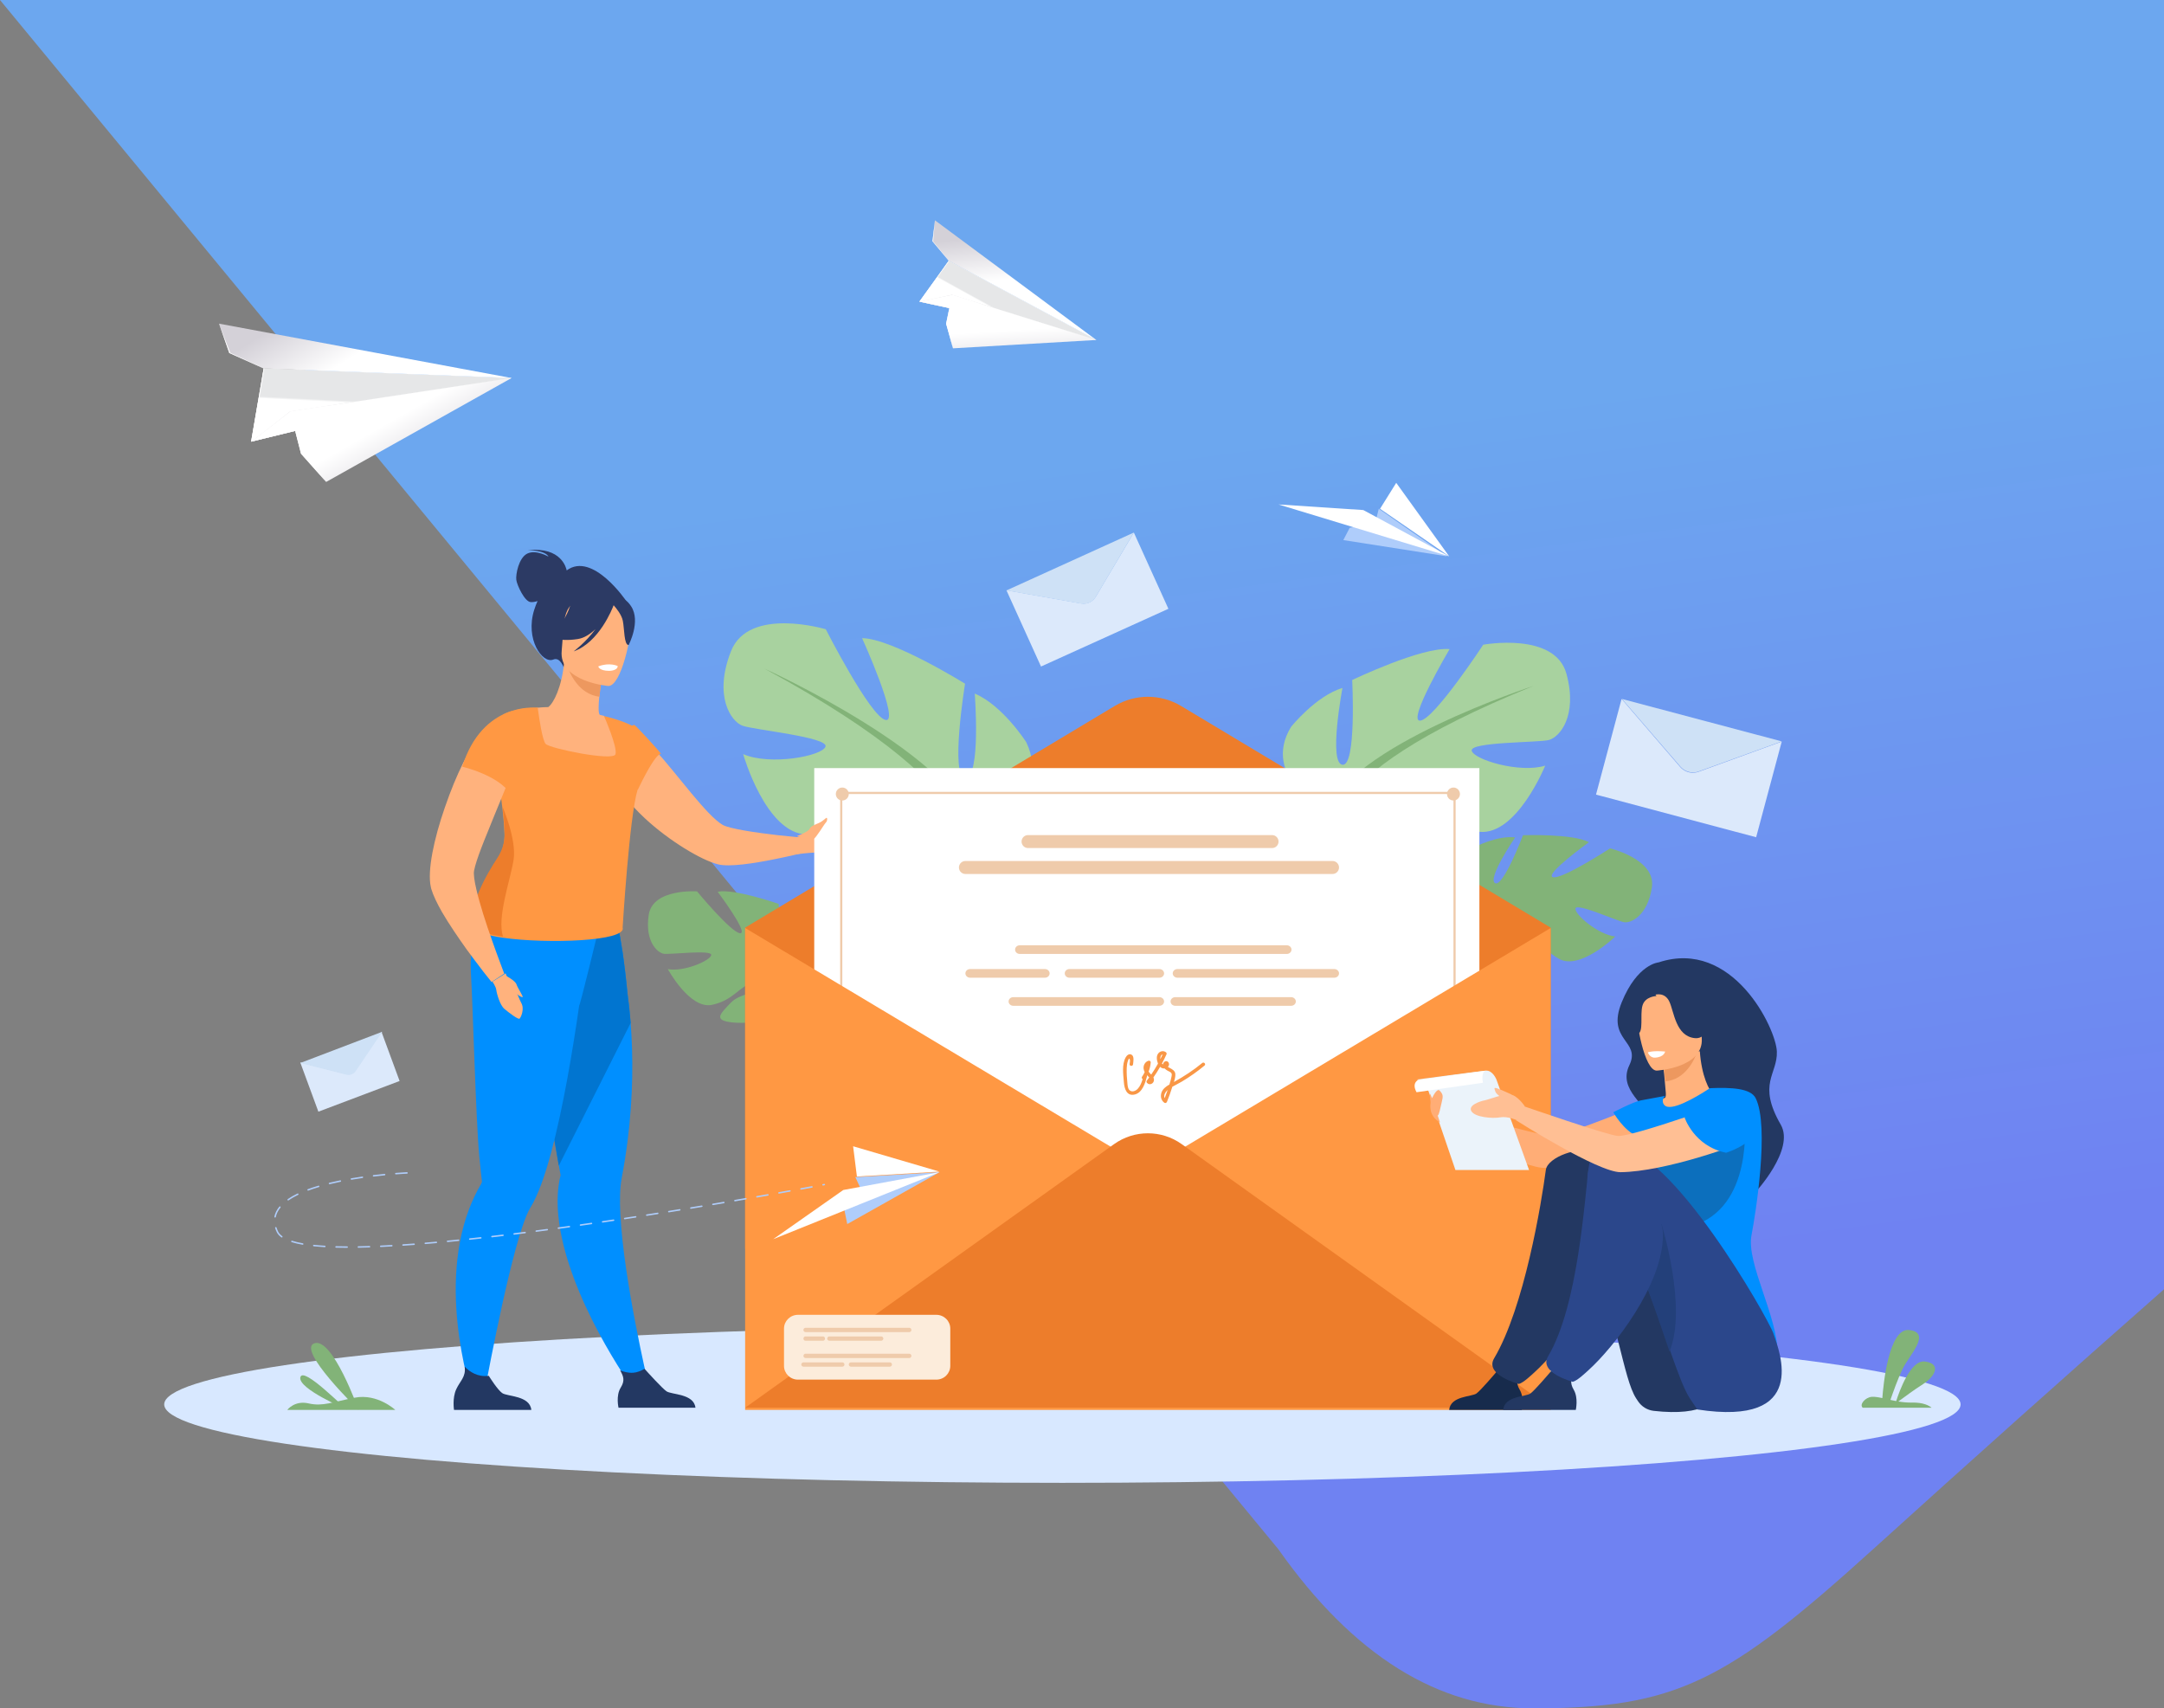 <?xml version="1.0" encoding="UTF-8"?>
<svg width="883px" height="697px" viewBox="0 0 883 697" version="1.1" xmlns="http://www.w3.org/2000/svg" xmlns:xlink="http://www.w3.org/1999/xlink">
    <rect x="0" y="0" width="883" height="697" fill="#808080" stroke="none"/>
    <title>Group</title>
    <defs>
        <linearGradient x1="66.641%" y1="24.339%" x2="75.081%" y2="74.126%" id="linearGradient-1">
            <stop stop-color="#6CA7EF" offset="0%"></stop>
            <stop stop-color="#6F82F2" offset="100%"></stop>
        </linearGradient>
        <path d="M0,0 L521.621,632.09 C552.132,675.363 586.78,697 625.567,697 C683.748,697 704.333,686.397 764.289,632.09 C804.259,595.885 843.829,560.533 883,526.033 L883,0" id="path-2"></path>
        <linearGradient x1="44.874%" y1="57.06%" x2="54.29%" y2="43.948%" id="linearGradient-4">
            <stop stop-color="#D4D1D8" offset="0%"></stop>
            <stop stop-color="#FFFFFF" offset="100%"></stop>
        </linearGradient>
        <linearGradient x1="50.229%" y1="49.234%" x2="50.718%" y2="46.485%" id="linearGradient-5">
            <stop stop-color="#FFFFFF" offset="0%"></stop>
            <stop stop-color="#E6E7E8" offset="100%"></stop>
        </linearGradient>
        <linearGradient x1="9.363%" y1="38.265%" x2="49.086%" y2="50.136%" id="linearGradient-6">
            <stop stop-color="#D4D1D8" offset="0%"></stop>
            <stop stop-color="#FFFFFF" offset="100%"></stop>
        </linearGradient>
        <linearGradient x1="15.153%" y1="46.983%" x2="50.081%" y2="50.008%" id="linearGradient-7">
            <stop stop-color="#D4D1D8" offset="0%"></stop>
            <stop stop-color="#FFFFFF" offset="100%"></stop>
        </linearGradient>
        <linearGradient x1="31.665%" y1="57.767%" x2="41.912%" y2="53.426%" id="linearGradient-8">
            <stop stop-color="#FFFFFF" offset="0%"></stop>
            <stop stop-color="#DEDFE0" offset="100%"></stop>
        </linearGradient>
        <linearGradient x1="84.167%" y1="73.167%" x2="45.54%" y2="41.305%" id="linearGradient-9">
            <stop stop-color="#D4D1D8" offset="0%"></stop>
            <stop stop-color="#FFFFFF" offset="100%"></stop>
        </linearGradient>
        <linearGradient x1="44.874%" y1="57.1%" x2="54.29%" y2="43.914%" id="linearGradient-10">
            <stop stop-color="#D4D1D8" offset="0%"></stop>
            <stop stop-color="#FFFFFF" offset="100%"></stop>
        </linearGradient>
        <linearGradient x1="50.229%" y1="49.23%" x2="50.718%" y2="46.464%" id="linearGradient-11">
            <stop stop-color="#FFFFFF" offset="0%"></stop>
            <stop stop-color="#E6E7E8" offset="100%"></stop>
        </linearGradient>
        <linearGradient x1="9.363%" y1="38.198%" x2="49.086%" y2="50.137%" id="linearGradient-12">
            <stop stop-color="#D4D1D8" offset="0%"></stop>
            <stop stop-color="#FFFFFF" offset="100%"></stop>
        </linearGradient>
        <linearGradient x1="15.153%" y1="46.965%" x2="50.081%" y2="50.008%" id="linearGradient-13">
            <stop stop-color="#D4D1D8" offset="0%"></stop>
            <stop stop-color="#FFFFFF" offset="100%"></stop>
        </linearGradient>
        <linearGradient x1="31.665%" y1="57.812%" x2="41.912%" y2="53.446%" id="linearGradient-14">
            <stop stop-color="#FFFFFF" offset="0%"></stop>
            <stop stop-color="#DEDFE0" offset="100%"></stop>
        </linearGradient>
        <linearGradient x1="84.167%" y1="73.3%" x2="45.54%" y2="41.256%" id="linearGradient-15">
            <stop stop-color="#D4D1D8" offset="0%"></stop>
            <stop stop-color="#FFFFFF" offset="100%"></stop>
        </linearGradient>
    </defs>
    <g id="Page-2" stroke="none" stroke-width="1" fill="none" fill-rule="evenodd">
        <g id="Message-Registry-Features" transform="translate(-557, -82)">
            <g id="slider" transform="translate(99, 82)">
                <g id="Group" transform="translate(458, 0)">
                    <g id="background">
                        <mask id="mask-3" fill="white">
                            <use xlink:href="#path-2"></use>
                        </mask>
                        <use id="Mask" fill="url(#linearGradient-1)" xlink:href="#path-2"></use>
                    </g>
                    <ellipse id="Oval" fill="#D8E8FF" cx="433.5" cy="573" rx="366.5" ry="32"></ellipse>
                    <g transform="translate(67, 197)">
                        <g transform="translate(44, 0)">
                            <path d="M490.649,148.631 C490.649,148.631 499.955,143.765 507.24,144.662 C507.24,144.662 495.795,161.378 499.038,163.314 C502.284,165.25 510.449,143.769 510.449,143.769 C510.449,143.769 530.983,143.065 537.351,146.628 C537.351,146.628 519.012,159.806 522.633,160.885 C526.255,161.963 545.976,149.136 545.976,149.136 C545.976,149.136 564.77,153.551 563.033,165.067 C561.298,176.582 554.528,179.749 551.672,179.261 C548.812,178.775 532.386,171.306 531.874,173.638 C531.359,175.97 541.007,184.3 548.079,185.101 C548.079,185.101 533.764,199.024 525.13,194.211 C516.494,189.395 516.158,182.596 510.767,179.718 C505.377,176.84 500.641,176.551 502.77,179.276 C504.899,182.002 514.783,185.138 517.606,190.944 C520.428,196.75 523.038,200.71 513.916,198.751 C504.794,196.792 490.247,189.124 490.071,181.375 C489.895,173.624 489.895,173.624 489.895,173.624 C489.895,173.624 477.763,157.554 490.649,148.631 Z" id="Fill-5" fill="#82B378"></path>
                            <path d="M489.423,173.652 C489.423,173.652 486.421,180.951 478.208,187.263 L476.789,190.441 C476.789,190.441 486.353,181.681 489.6,181.315 C489.6,181.315 485.725,162.947 553.453,164.924 C553.453,164.924 501.786,159.778 489.423,173.652 Z" id="Fill-6" fill="#82B378"></path>
                            <path d="M465.333,209.529 L467.285,209.838 C467.285,209.838 471.657,194.743 478.256,189.16 C484.854,183.573 478.281,187.175 478.281,187.175 C478.281,187.175 466.977,194.765 465.333,209.529 Z" id="Fill-7" fill="#82B378"></path>
                            <path d="M415.823,99.534 C415.823,99.534 425.938,86.93 436.776,83.688 C436.776,83.688 430.997,114.299 436.776,115.019 C442.558,115.739 440.75,80.447 440.75,80.447 C440.75,80.447 469.29,66.763 480.491,67.843 C480.491,67.843 462.789,97.733 468.568,97.013 C474.349,96.293 494.22,66.043 494.22,66.043 C494.22,66.043 523.483,60.641 528.179,77.927 C532.876,95.212 525.288,103.855 520.952,104.936 C516.619,106.016 488.801,105.656 489.521,109.257 C490.246,112.858 509.031,118.62 519.507,115.379 C519.507,115.379 507.946,143.829 492.774,142.388 C477.6,140.948 472.904,131.585 463.511,130.864 C454.119,130.144 447.254,132.665 451.951,135.186 C456.647,137.706 472.544,136.012 480.128,142.441 C487.715,148.87 493.857,152.832 479.768,155.712 C465.679,158.594 440.39,156.793 435.331,145.989 C430.274,135.186 430.274,135.186 430.274,135.186 C430.274,135.186 403.179,120.061 415.823,99.534 Z" id="Fill-8" fill="#A8D29F"></path>
                            <path d="M430.254,134.865 C430.254,134.865 430.613,147.14 423.036,161.22 L423.036,166.636 C423.036,166.636 430.975,148.223 435.303,145.696 C435.303,145.696 418.346,121.868 514.681,82.877 C514.681,82.877 438.912,107.427 430.254,134.865 Z" id="Fill-9" fill="#82B378"></path>
                            <path d="M417.134,201.021 L420.106,200.219 C420.106,200.219 417.222,176.648 423.266,164.793 C429.309,152.937 422.1,162.038 422.1,162.038 C422.1,162.038 410.549,179.619 417.134,201.021 Z" id="Fill-10" fill="#82B378"></path>
                            <path d="M307.773,105.85 C307.773,105.85 298.224,90.835 286.742,85.98 C286.742,85.98 289.354,120.178 282.933,120.269 C276.512,120.36 282.782,81.953 282.782,81.953 C282.782,81.953 253.175,63.533 240.773,63.364 C240.773,63.364 256.534,98.213 250.29,96.727 C244.044,95.241 225.951,59.737 225.951,59.737 C225.951,59.737 194.546,50.295 187.3,68.646 C180.053,86.998 187.313,97.372 191.931,99.078 C196.55,100.783 227.073,103.745 225.845,107.599 C224.614,111.453 203.331,115.493 192.246,110.682 C192.246,110.682 201.455,143.213 218.254,143.467 C235.053,143.721 241.336,134.04 251.717,134.385 C262.095,134.73 269.31,138.317 263.858,140.51 C258.405,142.702 241.196,138.929 232.102,145.05 C223.007,151.171 215.798,154.766 230.884,159.619 C245.971,164.472 273.897,165.552 280.752,154.339 C287.607,143.125 287.607,143.125 287.607,143.125 C287.607,143.125 319.133,129.841 307.773,105.85 Z" id="Fill-11" fill="#A8D29F"></path>
                            <path d="M287.03,143.2 C287.03,143.2 285.151,156.641 291.737,173.03 L291.08,178.979 C291.08,178.979 284.626,157.787 280.195,154.485 C280.195,154.485 301.622,130.369 200.973,75.824 C200.973,75.824 280.876,112.005 287.03,143.2 Z" id="Fill-12" fill="#82B378"></path>
                            <path d="M292.677,216.891 L289.388,215.646 C289.388,215.646 295.645,190.049 290.245,176.259 C284.842,162.471 291.921,173.37 291.921,173.37 C291.921,173.37 302.882,194.133 292.677,216.891 Z" id="Fill-13" fill="#82B378"></path>
                            <path d="M216.795,204.339 C216.795,204.339 232.138,193.297 223.091,181.687 C223.091,181.687 216.118,174.717 209.346,173.488 C209.346,173.488 214.93,191.694 211.487,192.528 C208.042,193.36 206.722,171.79 206.722,171.79 C206.722,171.79 188.537,165.422 181.843,166.843 C181.843,166.843 194.583,183.8 191.042,183.755 C187.499,183.712 173.423,166.685 173.423,166.685 C173.423,166.685 155.367,165.4 153.709,176.225 C152.052,187.05 157.228,191.784 159.922,192.146 C162.616,192.507 179.404,190.39 179.214,192.626 C179.022,194.865 168.062,199.647 161.509,198.393 C161.509,198.393 170.439,214.894 179.512,212.983 C188.584,211.071 190.784,205.059 196.411,203.982 C202.038,202.902 206.361,203.966 203.692,205.82 C201.026,207.671 191.303,207.726 187.157,212.151 C183.013,216.576 179.57,219.401 188.284,220.191 C196.996,220.98 212.156,218.161 214.475,211.251 C214.577,210.947 214.672,210.662 214.764,210.385 C214.641,210.95 214.475,211.251 214.475,211.251 C216.15,211.99 218.998,216.104 221.01,219.28 C221.308,219.827 221.766,220.576 222.433,221.588 L222.436,221.588 C222.712,222.05 222.933,222.427 223.086,222.691 C226.935,229.878 226.806,243.059 226.806,243.059 L228.681,243.341 C231.239,229.786 222.957,219.821 222.957,219.821 C217.412,211.805 216.795,204.339 216.795,204.339 Z" id="Fill-14" fill="#82B378"></path>
                            <path d="M104.413,27.506 C104.413,27.506 111.243,27.331 112.831,30.126 C112.831,30.126 107.731,27.13 104.179,28.851 C100.626,30.571 99.386,37.44 99.676,39.598 C99.966,41.756 103.037,48.4 105.485,48.646 C106.412,48.739 107.434,48.529 108.347,48.232 C107.861,49.31 107.402,50.487 106.988,51.787 C103.164,63.813 110.368,73.97 114.804,72.085 C117.649,70.876 119.219,75.824 119.219,75.824 L144.577,48.27 C144.577,48.27 130.853,27.873 120.228,35.725 C120.077,34.894 118.133,25.986 104.413,27.506 Z" id="Fill-15" fill="#2C3A64"></path>
                            <path d="M147.173,369.42 C147.173,369.42 120.173,332.094 116.849,299.25 C116.255,293.387 116.453,287.708 117.737,282.46 C117.737,282.46 117.474,280.959 117.012,278.303 C116.798,277.064 116.535,275.571 116.235,273.861 C115.357,268.848 114.149,261.988 112.769,254.177 C109.592,236.202 105.476,213.226 102.279,196.332 L103.954,195.796 L122.077,189.969 L125.822,178.112 L139.316,174.571 C139.316,174.571 142.33,180.448 145.025,208.215 C145.522,211.859 145.974,215.876 146.314,220.231 C147.365,233.525 147.441,250.017 145.03,268.872 C144.411,273.7 143.63,278.681 142.66,283.802 C141.95,287.555 141.843,292.67 142.143,298.542 C143.503,325.39 153.389,367.113 153.389,367.113 L147.173,369.42 Z" id="Fill-16" fill="#008FFF"></path>
                            <path d="M117.02,278.608 C116.807,277.365 116.543,275.867 116.243,274.153 C115.365,269.125 114.156,262.245 112.775,254.411 C109.596,236.383 105.478,213.339 102.279,196.396 L103.955,195.858 L122.088,190.014 L125.835,178.122 L139.337,174.571 C139.337,174.571 142.353,180.465 145.049,208.314 C145.547,211.969 145.999,215.997 146.339,220.365 L117.02,278.608 Z" id="Fill-17" fill="#0175D0"></path>
                            <path d="M132.444,176.8 C121.092,179.807 90.763,168.399 90.763,168.399 C90.763,168.399 79.766,178.038 81.21,201.144 C81.915,212.421 83.202,260.346 84.546,274.524 C85.032,279.665 85.458,283.322 85.632,284.785 L85.635,284.798 C85.688,285.244 85.532,285.664 85.305,286.055 C83.326,289.403 81.687,292.891 80.343,296.46 C67.147,331.527 82.375,374.71 82.375,374.71 L86.327,373.12 C86.327,373.12 94.993,325.063 102.034,303.832 C103.23,300.231 104.375,297.4 105.426,295.711 C108.487,290.784 111.328,282.733 113.907,273.157 C118.781,255.052 122.704,231.502 125.315,213.324 C125.675,213.339 133.121,182.595 133.121,182.595 L132.444,176.8 Z" id="Fill-18" fill="#008FFF"></path>
                            <path d="M152.294,137.012 C161.978,145.977 175.021,153.905 182,155.652 C186.588,156.818 196.708,155.256 205.113,153.539 C210.711,152.442 215.587,151.229 217.598,150.753 C218.238,150.605 218.597,150.492 218.597,150.492 L217.72,144.862 C217.72,144.862 212.682,144.465 206.424,143.764 C197.707,142.746 186.657,141.183 183.826,139.521 C177.261,135.645 165.74,119.389 156.498,109.168 C156.013,108.61 155.533,108.075 155.057,107.55 C154.709,107.166 154.361,106.79 154.016,106.42 C153.946,106.347 153.858,106.226 153.743,106.163 C153.318,105.758 152.957,105.38 152.608,105.049 C152.594,105.008 152.534,104.978 152.475,104.944 C150.832,103.304 147.952,101.315 147.952,101.315 C146.337,100.4 145.006,100.223 144.07,101.003 C144.07,101.003 142.862,102.176 141.678,104.392 C141.426,104.855 141.178,105.365 140.942,105.921 C140.746,106.225 140.649,106.547 140.554,106.872 C139.77,108.917 139.199,111.486 139.301,114.482 C139.374,116.75 139.81,119.252 140.823,122.012 C142.438,126.54 146.517,131.575 151.596,136.35 C151.817,136.577 152.033,136.802 152.294,137.012 Z" id="Fill-19" fill="#FFB27D"></path>
                            <path d="M130.436,116.691 C111.46,120.498 104.684,104.435 102.279,93.473 C104.892,92.081 107.32,91.826 108.722,91.699 C110.089,91.577 111.525,91.511 112.714,91.486 C114.876,89.931 118.218,83.414 119.206,73.179 L120.086,73.44 L134.83,77.905 C134.83,77.905 134.016,82.587 133.557,87.021 C133.2,90.49 133.066,93.812 133.705,94.644 C134.857,94.927 135.548,95.11 135.548,95.11 L135.555,95.124 C135.746,95.455 139.856,102.631 142.814,111.853 C139.556,113.97 135.499,115.677 130.436,116.691 Z" id="Fill-20" fill="#FFB27D"></path>
                            <path d="M149.138,125.291 C145.779,136.523 143.062,181.426 143.062,181.426 C144.842,187.038 112.219,188.189 94.228,185.594 C87.687,184.655 83.08,183.219 82.764,181.323 C79.545,174.064 87.422,160.51 91.971,153.62 C92.543,152.756 93.033,151.846 93.437,150.903 C94.466,148.532 94.962,145.951 94.858,143.349 C94.721,139.789 94.417,136.332 94.046,133.094 C93.349,126.986 92.418,121.654 91.931,117.881 L91.931,117.878 C92.877,116.937 93.799,116.064 94.657,115.233 C95.965,113.952 97.112,112.768 97.919,111.617 C98.804,110.364 99.297,109.141 99.187,107.856 C99.102,106.885 98.929,105.902 98.686,104.932 C98.573,104.472 98.445,104.016 98.308,103.559 C96.848,98.772 94.158,94.63 94.158,94.63 C99.029,91.782 108.413,91.694 108.413,91.694 C108.413,91.694 108.477,92.208 108.595,93.045 C109.052,96.411 110.336,105.041 111.65,106.517 C113.293,108.358 139.237,113.693 140.141,110.741 C141.029,107.841 135.671,95.628 135.471,95.166 L135.464,95.151 C143.774,97.126 147.382,99.36 147.547,99.49 L147.537,99.487 C143.028,103.437 151.818,113.31 149.451,124.074 C149.363,124.481 149.257,124.88 149.138,125.291 Z" id="Fill-21" fill="#FF9843"></path>
                            <path d="M133.59,87.285 C125.062,86.169 121.322,77.768 119.903,73.179 L134.884,77.816 C134.884,77.816 134.054,82.675 133.59,87.285 Z" id="Fill-22" fill="#ED985F"></path>
                            <path d="M118.196,68.506 C119.443,55.837 117.669,47.085 130.656,47.635 C143.643,48.185 145.676,53.269 146.283,57.6 C146.889,61.931 142.509,82.992 137.207,82.877 C137.207,82.877 116.948,81.176 118.196,68.506 Z" id="Fill-23" fill="#FFB27D"></path>
                            <path d="M140.048,47.898 C129.816,40.715 121.958,48.986 121.958,48.986 C119.746,57.89 112.854,62.415 112.854,62.415 C112.854,62.415 116.241,65.061 124.779,63.727 C127.387,63.319 129.839,61.706 131.988,59.666 C128.054,65.086 123.061,68.77 123.061,68.77 C133.464,65.094 138.841,51.385 139.386,49.933 C140.486,51.166 142.634,53.817 143.129,56.252 C143.802,59.561 143.598,66.21 145.506,66.178 C145.506,66.178 150.577,56.551 146.542,50.399 C143.852,46.297 141.456,46.892 140.048,47.898 Z" id="Fill-24" fill="#2C3A64"></path>
                            <path d="M225.8,150.716 C221.426,150.68 216.994,151.177 214.85,151.441 C214.014,151.589 213.528,151.647 213.528,151.647 L213.31,144.642 C213.31,144.642 213.399,144.651 213.598,144.618 C215.08,144.393 222.604,143.226 225.583,141.235 C228.929,138.975 236.746,141.069 236.746,141.069 C236.746,141.069 237.947,142.234 235.942,144.11 C233.95,146.023 231.934,150.807 225.8,150.716 Z" id="Fill-25" fill="#FFB27D"></path>
                            <path d="M74.254,378.237 C74.254,378.237 73.498,373.469 75.146,369.853 C76.725,366.38 79.198,364.804 78.606,360.603 C80.61,362.651 83.878,364.942 88.439,364.335 C88.998,365.233 92.047,370.041 93.913,371.371 C95.975,372.838 105.169,372.316 105.804,378.237 L74.254,378.237 Z" id="Fill-26" fill="#233862"></path>
                            <path d="M141.385,377.355 C141.385,377.355 140.211,372.475 142.272,369.157 C144.096,366.217 143.397,364.544 142.046,362.114 C143.468,362.682 145.308,363.197 147.333,363.086 C148.897,362.998 150.551,362.306 152.001,361.485 C153.352,362.985 159.137,369.375 160.945,370.641 C162.996,372.076 172.143,371.566 172.775,377.355 L141.385,377.355 Z" id="Fill-27" fill="#233862"></path>
                            <path d="M137.559,76.705 C137.559,76.705 141.043,76.709 141.052,74.74 C141.052,74.74 137.768,73.116 133.121,74.889 C133.121,74.889 133.408,76.701 137.559,76.705 Z" id="Fill-28" fill="#FFFFFF"></path>
                            <path d="M94.278,185.151 C87.71,184.205 83.085,182.758 82.767,180.847 C79.535,173.533 87.444,159.876 92.011,152.933 C92.586,152.062 93.078,151.146 93.484,150.195 C94.517,147.806 95.015,145.206 94.911,142.584 C94.773,138.997 94.468,135.513 94.095,132.251 C94.095,132.251 99.878,145.504 98.559,153.884 C97.318,161.771 91.636,177.593 94.278,185.151 Z" id="Fill-29" fill="#ED7D2B"></path>
                            <path d="M149.377,124.966 C150.767,122.044 156.148,110.942 158.676,110.533 C158.543,110.021 148.198,98.615 147.746,98.748 C147.746,98.748 144.935,99.603 142.814,101.058 C143.036,108.126 148.161,127.527 149.377,124.966 Z" id="Fill-30" fill="#FF9843"></path>
                            <path d="M89.586,203.666 C89.586,203.666 88.281,202.037 86.214,199.43 C85.597,198.645 85.266,198.172 85.266,198.172 C83.631,196.067 81.731,193.483 79.653,190.683 L79.618,190.649 C76.135,185.76 72.309,180.197 69.381,175.169 C67.347,171.605 65.763,168.305 64.989,165.711 C64.904,165.451 64.857,165.223 64.804,164.928 C63.29,158.348 66.067,145.283 70.486,132.536 C71.093,130.773 71.735,129.039 72.348,127.344 C74.698,121.092 77.34,115.217 79.994,110.469 C81.55,107.614 83.1,105.125 84.595,103.268 C85.113,102.603 85.6,101.975 86.127,101.441 C86.411,101.119 86.696,100.807 86.977,100.51 C90.075,100.772 96.574,101.999 101.398,107.569 C101.316,107.861 101.23,108.154 101.142,108.452 C99.192,114.741 96.18,122.459 93.058,130.022 C91.359,134.177 89.621,138.3 88.1,142.177 C87.135,144.495 86.262,146.707 85.474,148.747 C83.989,152.655 82.887,155.907 82.449,158.188 C82.153,159.666 82.576,162.448 83.374,165.869 C84.744,171.831 87.35,179.858 89.772,186.676 C90.763,189.52 91.738,192.167 92.553,194.362 C93.857,197.914 94.743,200.235 94.743,200.235 L89.586,203.666 Z" id="Fill-31" fill="#FFB27D"></path>
                            <path d="M77.606,115.808 C85.87,89.296 107.566,91.754 107.566,91.754 C107.566,91.754 99.674,119.335 97.361,126.961 C92.251,119.162 77.606,115.808 77.606,115.808 Z" id="Fill-32" fill="#FF9843"></path>
                            <path d="M91.514,206.931 C91.672,208.354 93.015,213.069 94.753,214.568 C96.492,216.064 100.442,219.059 100.995,218.609 C101.548,218.159 103.149,214.63 101.665,212.135 C100.995,211.008 100.087,207.867 98.888,207.108 C97.434,206.184 95.324,200.139 95.324,200.139 L89.942,203.532 C89.942,203.532 91.356,205.51 91.514,206.931 Z" id="Fill-33" fill="#FFB27D"></path>
                            <path d="M99.735,204.608 C100.273,206.203 102.49,209.417 102.263,209.79 C102.02,210.188 98.57,208.012 97.397,206.031 C96.225,204.051 95.23,201.021 95.23,201.021 C95.23,201.021 99.198,203.014 99.735,204.608 Z" id="Fill-34" fill="#FFB27D"></path>
                            <path d="M343.877,91.026 C352.193,86.039 362.577,86.039 370.896,91.026 L521.73,181.463 L521.73,328.863 L193.043,312.359 L193.043,181.463 L343.877,91.026 Z" id="Fill-35" fill="#ED7D2B"></path>
                            <polygon id="Fill-36" fill="#FFFFFF" points="221.241 351.787 492.651 351.787 492.651 116.381 221.241 116.381"></polygon>
                            <path d="M232.695,124.316 C234.156,124.316 235.34,125.5 235.34,126.961 C235.34,128.421 234.156,129.606 232.695,129.606 C231.237,129.606 230.053,128.421 230.053,126.961 C230.053,125.5 231.237,124.316 232.695,124.316 Z" id="Fill-37" fill="#EFCBAB"></path>
                            <path d="M482.075,124.316 C483.536,124.316 484.72,125.5 484.72,126.961 C484.72,128.421 483.536,129.606 482.075,129.606 C480.616,129.606 479.433,128.421 479.433,126.961 C479.433,125.5 480.616,124.316 482.075,124.316 Z" id="Fill-38" fill="#EFCBAB"></path>
                            <polygon id="Fill-39" fill="#EFCBAB" points="232.697 126.961 482.076 126.961 482.076 126.079 232.697 126.079"></polygon>
                            <polygon id="Fill-40" fill="#EFCBAB" points="231.815 375.592 232.697 375.592 232.697 126.079 231.815 126.079"></polygon>
                            <polygon id="Fill-41" fill="#EFCBAB" points="482.076 375.592 482.957 375.592 482.957 126.079 482.076 126.079"></polygon>
                            <polygon id="Fill-42" fill="#FF9843" points="521.73 378.237 193.043 378.237 193.043 181.624 357.385 279.932 521.73 181.624"></polygon>
                            <path d="M343.589,269.802 C351.836,263.91 362.934,263.91 371.181,269.802 L521.73,377.355 L193.043,377.355 L343.589,269.802 Z" id="Fill-43" fill="#ED7D2B"></path>
                            <path d="M308.466,149.002 C307.02,149.002 305.836,147.812 305.836,146.357 C305.836,144.903 307.02,143.712 308.466,143.712 L408.069,143.712 C409.515,143.712 410.699,144.903 410.699,146.357 C410.699,147.812 409.515,149.002 408.069,149.002 L308.466,149.002 Z" id="Fill-44" fill="#EFCBAB"></path>
                            <path d="M282.893,159.582 C281.457,159.582 280.281,158.392 280.281,156.937 C280.281,155.483 281.457,154.292 282.893,154.292 L432.761,154.292 C434.197,154.292 435.373,155.483 435.373,156.937 C435.373,158.392 434.197,159.582 432.761,159.582 L282.893,159.582 Z" id="Fill-45" fill="#EFCBAB"></path>
                            <path d="M305.092,192.204 C304.046,192.204 303.193,191.41 303.193,190.441 C303.193,189.472 304.046,188.677 305.092,188.677 L414.087,188.677 C415.13,188.677 415.986,189.472 415.986,190.441 C415.986,191.41 415.13,192.204 414.087,192.204 L305.092,192.204 Z" id="Fill-46" fill="#EFCBAB"></path>
                            <path d="M284.815,201.903 C283.777,201.903 282.925,201.108 282.925,200.139 C282.925,199.17 283.777,198.376 284.815,198.376 L315.401,198.376 C316.44,198.376 317.292,199.17 317.292,200.139 C317.292,201.108 316.44,201.903 315.401,201.903 L284.815,201.903 Z" id="Fill-47" fill="#EFCBAB"></path>
                            <path d="M325.339,201.903 C324.305,201.903 323.46,201.108 323.46,200.139 C323.46,199.17 324.305,198.376 325.339,198.376 L362.114,198.376 C363.148,198.376 363.995,199.17 363.995,200.139 C363.995,201.108 363.148,201.903 362.114,201.903 L325.339,201.903 Z" id="Fill-48" fill="#EFCBAB"></path>
                            <path d="M369.416,201.903 C368.374,201.903 367.52,201.108 367.52,200.139 C367.52,199.17 368.374,198.376 369.416,198.376 L433.477,198.376 C434.519,198.376 435.373,199.17 435.373,200.139 C435.373,201.108 434.519,201.903 433.477,201.903 L369.416,201.903 Z" id="Fill-49" fill="#EFCBAB"></path>
                            <path d="M302.444,213.364 C301.401,213.364 300.549,212.572 300.549,211.601 C300.549,210.632 301.401,209.838 302.444,209.838 L362.097,209.838 C363.14,209.838 363.995,210.632 363.995,211.601 C363.995,212.572 363.14,213.364 362.097,213.364 L302.444,213.364 Z" id="Fill-50" fill="#EFCBAB"></path>
                            <path d="M368.547,213.364 C367.497,213.364 366.639,212.572 366.639,211.601 C366.639,210.632 367.497,209.838 368.547,209.838 L415.838,209.838 C416.888,209.838 417.749,210.632 417.749,211.601 C417.749,212.572 416.888,213.364 415.838,213.364 L368.547,213.364 Z" id="Fill-51" fill="#EFCBAB"></path>
                            <path d="M364.245,251.048 C363.653,249.942 364.501,248.577 365.469,247.675 C365.091,248.809 364.68,249.934 364.245,251.048 Z M362.458,234.829 C362.445,234.265 362.744,233.239 363.392,233.249 C363.098,233.882 362.797,234.51 362.48,235.13 C362.469,235.029 362.461,234.928 362.458,234.829 Z M368.003,244.463 C368.347,243.385 368.635,242.268 368.582,241.271 C368.51,239.899 367.411,239.297 366.312,238.728 C366.04,238.587 365.787,238.438 365.534,238.289 C365.96,237.872 366.179,237.295 365.899,236.662 C365.435,235.624 364.133,235.792 363.693,236.752 C363.611,236.93 363.563,237.103 363.544,237.273 C363.365,237.18 363.232,237.079 363.114,236.936 C363.784,235.688 364.416,234.42 364.997,233.122 C365.128,232.829 364.963,232.483 364.725,232.308 C363.76,231.582 362.442,231.816 361.666,232.728 C360.746,233.811 360.978,235.457 361.418,236.686 C361.45,236.773 361.485,236.859 361.52,236.944 C360.666,238.478 359.738,239.973 358.743,241.425 C358.652,241.332 358.556,241.239 358.463,241.146 C358.204,240.896 357.927,240.571 357.687,240.215 C358.143,239.032 358.434,237.789 358.543,236.494 C358.591,235.917 358.012,235.632 357.53,235.811 C356.191,236.305 355.468,237.662 355.641,239.058 C355.703,239.537 355.857,239.994 356.079,240.417 C355.78,241.064 355.425,241.691 355.007,242.295 C354.734,242.686 354.929,243.085 355.247,243.271 C354.809,244.726 354.217,246.218 353.209,247.269 C352.385,248.125 350.849,248.777 349.846,247.758 C349.211,247.114 349.131,246.037 349.043,245.186 C348.83,243.088 348.672,240.909 348.747,238.797 C348.784,237.797 348.891,236.781 349.235,235.837 C349.448,235.249 349.744,234.358 350.032,235.372 C350.171,235.866 349.979,236.638 349.928,237.143 C349.838,238.045 351.241,238.149 351.331,237.25 C351.438,236.194 351.913,233.973 350.713,233.311 C349.718,232.76 348.803,233.55 348.341,234.374 C346.685,237.34 347.344,241.417 347.595,244.641 C347.792,247.213 348.758,250.37 352.051,249.551 C355.151,248.782 356.289,244.885 357.002,242.205 C357.047,242.037 357.034,241.885 356.98,241.755 L357.018,241.689 C357.146,241.816 357.276,241.944 357.407,242.074 C357.588,242.234 357.764,242.407 357.932,242.582 C357.607,243.032 357.274,243.479 356.935,243.92 C356.743,244.17 356.799,244.545 356.991,244.776 C358.034,246.026 359.909,245.098 359.871,243.561 C359.863,243.205 359.775,242.888 359.637,242.598 C360.615,241.194 361.53,239.747 362.378,238.263 C362.821,238.694 363.381,238.97 364.069,238.938 C364.115,238.936 364.163,238.93 364.211,238.925 C364.571,239.305 365.024,239.622 365.437,239.853 C365.838,240.079 366.299,240.218 366.659,240.51 C367.326,241.056 367.128,241.678 366.982,242.452 C366.787,243.471 366.462,244.489 366.163,245.481 C364.747,246.292 363.349,247.324 362.872,248.949 C362.437,250.434 362.824,251.995 364.099,252.915 C364.483,253.194 364.992,252.971 365.157,252.567 C365.958,250.606 366.678,248.614 367.299,246.59 C367.318,246.527 367.339,246.46 367.36,246.396 C368.611,245.686 369.921,245.061 371.156,244.332 C374.442,242.393 377.557,240.183 380.491,237.752 C381.189,237.175 380.258,236.119 379.562,236.699 C375.946,239.691 372.079,242.186 368.003,244.463 Z" id="Fill-52" fill="#F99746"></path>
                            <path d="M299.668,43.832 L330.144,49.203 C330.479,49.262 330.815,49.291 331.147,49.291 C333.16,49.291 335.06,48.236 336.11,46.464 L351.652,20.278 L365.758,51.388 L313.773,74.942 L299.668,43.832 Z" id="Fill-53" fill="#DCE9FB"></path>
                            <path d="M330.148,49.285 L299.668,43.899 L351.659,20.278 L336.115,46.539 C335.064,48.316 333.164,49.374 331.151,49.374 C330.819,49.374 330.482,49.345 330.148,49.285 Z" id="Fill-54" fill="#CEE1F6"></path>
                            <path d="M11.516,236.465 L30.127,241.143 C30.413,241.215 30.702,241.249 30.988,241.249 C32.146,241.249 33.254,240.678 33.932,239.684 L44.653,223.944 L52.051,244.046 L18.913,256.566 L11.516,236.465 Z" id="Fill-55" fill="#DCE9FB"></path>
                            <path d="M30.322,241.469 L11.516,236.702 L45.001,223.944 L34.168,239.982 C33.483,240.995 32.362,241.578 31.193,241.578 C30.903,241.578 30.611,241.543 30.322,241.469 Z" id="Fill-56" fill="#CEE1F6"></path>
                            <path d="M540.235,127.197 L550.674,88.167 L574.573,115.912 C575.898,117.45 577.805,118.289 579.763,118.289 C580.545,118.289 581.339,118.155 582.103,117.877 L616.018,105.565 L605.577,144.594 L540.235,127.197 Z" id="Fill-57" fill="#DCE9FB"></path>
                            <path d="M574.659,115.778 L550.81,88.167 L616.018,105.481 L582.173,117.734 C581.411,118.01 580.619,118.144 579.838,118.144 C577.885,118.144 575.981,117.309 574.659,115.778 Z" id="Fill-58" fill="#CEE1F6"></path>
                            <path d="M50.501,282.145 C50.344,282.145 50.211,282.024 50.199,281.868 C50.186,281.701 50.311,281.557 50.478,281.544 C53.298,281.33 55.052,281.254 55.07,281.254 C55.238,281.241 55.378,281.377 55.386,281.541 C55.393,281.708 55.263,281.847 55.095,281.855 C55.078,281.855 53.333,281.928 50.525,282.142 L50.501,282.145 Z M41.414,283.033 C41.262,283.033 41.131,282.923 41.113,282.769 C41.092,282.604 41.211,282.456 41.378,282.435 C42.873,282.257 44.402,282.09 45.922,281.941 C46.087,281.928 46.237,282.045 46.253,282.21 C46.27,282.375 46.148,282.524 45.981,282.539 C44.466,282.688 42.941,282.853 41.45,283.033 L41.414,283.033 Z M32.381,284.334 C32.236,284.334 32.108,284.232 32.082,284.086 C32.054,283.921 32.164,283.767 32.33,283.738 C33.785,283.49 35.304,283.252 36.846,283.03 C37.014,283.004 37.165,283.122 37.189,283.284 C37.213,283.448 37.098,283.603 36.933,283.626 C35.397,283.845 33.883,284.083 32.433,284.331 L32.381,284.334 Z M23.442,286.16 C23.306,286.16 23.182,286.069 23.148,285.93 C23.108,285.771 23.207,285.606 23.37,285.567 C24.789,285.222 26.291,284.888 27.836,284.574 C28,284.543 28.16,284.648 28.194,284.81 C28.227,284.972 28.121,285.131 27.957,285.165 C26.42,285.476 24.926,285.808 23.515,286.152 C23.49,286.158 23.466,286.16 23.442,286.16 Z M224.814,286.706 C224.671,286.706 224.542,286.607 224.516,286.463 C224.484,286.299 224.592,286.142 224.756,286.111 C225.064,286.053 225.241,286.019 225.275,286.014 C225.455,285.972 225.647,286.116 225.647,286.307 C225.647,286.555 225.618,286.56 224.869,286.701 L224.814,286.706 Z M215.815,288.378 C215.673,288.378 215.543,288.276 215.517,288.133 C215.488,287.971 215.596,287.814 215.76,287.783 C217.474,287.469 218.977,287.192 220.256,286.954 C220.42,286.923 220.578,287.03 220.61,287.195 C220.641,287.357 220.533,287.514 220.367,287.545 C219.088,287.783 217.585,288.06 215.87,288.373 L215.815,288.378 Z M14.712,288.768 C14.589,288.768 14.473,288.694 14.427,288.572 C14.369,288.418 14.449,288.245 14.606,288.185 C15.95,287.689 17.413,287.208 18.952,286.751 C19.113,286.704 19.282,286.795 19.33,286.954 C19.378,287.114 19.286,287.281 19.126,287.328 C17.599,287.78 16.15,288.258 14.818,288.749 C14.783,288.762 14.747,288.768 14.712,288.768 Z M206.832,290.006 C206.687,290.006 206.561,289.904 206.534,289.758 C206.503,289.596 206.613,289.439 206.777,289.408 C208.362,289.126 209.862,288.854 211.268,288.6 C211.434,288.569 211.593,288.679 211.622,288.841 C211.651,289.005 211.542,289.162 211.379,289.191 C209.971,289.447 208.47,289.716 206.885,290.001 L206.832,290.006 Z M197.849,291.597 C197.704,291.597 197.578,291.495 197.551,291.349 C197.522,291.184 197.63,291.03 197.797,291.001 C199.347,290.727 200.845,290.463 202.288,290.21 C202.452,290.178 202.61,290.288 202.639,290.453 C202.668,290.615 202.56,290.772 202.394,290.8 C200.951,291.056 199.453,291.32 197.902,291.592 L197.849,291.597 Z M6.578,292.794 C6.482,292.794 6.388,292.747 6.329,292.663 C6.233,292.527 6.267,292.342 6.404,292.245 C7.551,291.453 8.89,290.685 10.384,289.964 C10.534,289.891 10.716,289.951 10.79,290.103 C10.863,290.252 10.801,290.432 10.65,290.502 C9.184,291.213 7.872,291.963 6.751,292.739 C6.699,292.775 6.638,292.794 6.578,292.794 Z M188.864,293.157 C188.719,293.157 188.592,293.052 188.566,292.906 C188.537,292.744 188.648,292.587 188.814,292.559 C190.346,292.295 191.844,292.036 193.305,291.783 C193.471,291.756 193.627,291.864 193.656,292.028 C193.685,292.19 193.574,292.347 193.411,292.376 C191.95,292.629 190.452,292.888 188.917,293.152 L188.864,293.157 Z M179.878,294.683 C179.733,294.683 179.604,294.581 179.58,294.432 C179.551,294.27 179.662,294.116 179.828,294.087 C181.353,293.831 182.851,293.577 184.322,293.327 C184.486,293.298 184.644,293.408 184.67,293.572 C184.7,293.737 184.589,293.891 184.423,293.92 C182.954,294.171 181.453,294.424 179.929,294.68 L179.878,294.683 Z M170.887,296.18 C170.742,296.18 170.613,296.075 170.588,295.929 C170.561,295.764 170.673,295.61 170.838,295.581 C172.356,295.333 173.856,295.085 175.333,294.839 C175.501,294.811 175.655,294.92 175.683,295.085 C175.711,295.25 175.599,295.404 175.434,295.432 C173.955,295.678 172.456,295.926 170.938,296.174 L170.887,296.18 Z M161.892,297.64 C161.746,297.64 161.617,297.536 161.593,297.389 C161.566,297.225 161.678,297.071 161.844,297.044 C163.358,296.801 164.858,296.558 166.341,296.318 C166.507,296.289 166.663,296.402 166.69,296.564 C166.717,296.728 166.605,296.882 166.44,296.911 C164.955,297.152 163.456,297.395 161.941,297.637 L161.892,297.64 Z M152.892,299.069 C152.745,299.069 152.616,298.965 152.592,298.816 C152.566,298.651 152.679,298.497 152.845,298.471 C154.356,298.236 155.856,297.998 157.345,297.763 C157.509,297.737 157.666,297.846 157.692,298.011 C157.719,298.176 157.606,298.33 157.441,298.356 C155.952,298.591 154.451,298.829 152.939,299.067 L152.892,299.069 Z M1.245,299.775 L1.185,299.769 C1.02,299.735 0.914,299.579 0.947,299.417 C1.239,297.982 1.923,296.6 2.981,295.31 C3.087,295.182 3.278,295.161 3.408,295.265 C3.538,295.37 3.558,295.56 3.452,295.688 C2.457,296.903 1.814,298.197 1.542,299.534 C1.513,299.678 1.387,299.775 1.245,299.775 Z M143.886,300.459 C143.739,300.459 143.61,300.355 143.587,300.206 C143.561,300.041 143.675,299.887 143.84,299.863 C145.35,299.634 146.851,299.401 148.343,299.171 C148.508,299.148 148.664,299.257 148.69,299.422 C148.716,299.586 148.602,299.741 148.437,299.767 C146.944,299.997 145.442,300.227 143.933,300.456 L143.886,300.459 Z M134.875,301.812 C134.727,301.812 134.598,301.705 134.575,301.556 C134.55,301.392 134.665,301.238 134.831,301.214 C136.338,300.992 137.84,300.767 139.336,300.543 C139.503,300.519 139.656,300.632 139.681,300.796 C139.707,300.961 139.593,301.112 139.427,301.138 C137.931,301.363 136.428,301.585 134.92,301.807 L134.875,301.812 Z M125.858,303.119 C125.709,303.119 125.579,303.012 125.558,302.863 C125.534,302.698 125.649,302.547 125.815,302.52 C127.321,302.306 128.824,302.092 130.323,301.873 C130.489,301.846 130.643,301.961 130.668,302.129 C130.692,302.291 130.577,302.445 130.411,302.468 C128.912,302.685 127.408,302.902 125.901,303.116 L125.858,303.119 Z M116.834,304.383 C116.685,304.383 116.554,304.274 116.533,304.122 C116.51,303.957 116.626,303.806 116.792,303.785 C118.298,303.579 119.802,303.37 121.304,303.161 C121.468,303.134 121.624,303.249 121.647,303.414 C121.671,303.579 121.555,303.733 121.389,303.754 C119.886,303.965 118.381,304.174 116.875,304.381 L116.834,304.383 Z M107.79,305.596 C107.64,305.596 107.509,305.483 107.489,305.334 C107.468,305.167 107.584,305.018 107.75,304.995 C109.255,304.799 110.762,304.6 112.268,304.396 C112.437,304.375 112.587,304.49 112.609,304.655 C112.632,304.82 112.515,304.971 112.35,304.992 C110.842,305.196 109.335,305.394 107.83,305.59 L107.79,305.596 Z M98.772,306.742 C98.622,306.742 98.491,306.633 98.472,306.481 C98.451,306.317 98.569,306.165 98.735,306.144 C100.233,305.959 101.735,305.771 103.24,305.577 C103.405,305.559 103.558,305.674 103.579,305.838 C103.601,306.003 103.483,306.155 103.317,306.176 C101.812,306.366 100.309,306.557 98.811,306.742 L98.772,306.742 Z M89.725,307.832 C89.573,307.832 89.442,307.717 89.424,307.565 C89.405,307.401 89.524,307.252 89.69,307.231 C91.192,307.056 92.701,306.878 94.213,306.698 C94.38,306.677 94.531,306.795 94.551,306.959 C94.572,307.124 94.453,307.275 94.287,307.294 C92.773,307.477 91.264,307.654 89.761,307.829 L89.725,307.832 Z M3.993,307.9 C3.931,307.9 3.869,307.882 3.815,307.842 C2.936,307.207 2.301,306.492 1.929,305.71 C1.656,305.138 1.429,304.566 1.254,304.01 C1.204,303.85 1.293,303.683 1.454,303.633 C1.613,303.584 1.784,303.673 1.833,303.832 C2,304.362 2.217,304.908 2.477,305.452 C2.806,306.142 3.376,306.782 4.172,307.356 C4.308,307.456 4.337,307.644 4.239,307.777 C4.18,307.858 4.087,307.9 3.993,307.9 Z M80.668,308.843 C80.516,308.843 80.384,308.728 80.367,308.574 C80.349,308.409 80.47,308.26 80.636,308.242 C82.137,308.083 83.647,307.916 85.164,307.746 C85.331,307.73 85.481,307.848 85.5,308.012 C85.519,308.177 85.399,308.326 85.232,308.344 C83.714,308.514 82.204,308.678 80.702,308.84 L80.668,308.843 Z M71.602,309.763 C71.448,309.763 71.315,309.648 71.3,309.494 C71.284,309.326 71.406,309.18 71.573,309.164 C73.072,309.021 74.584,308.869 76.106,308.715 C76.272,308.702 76.422,308.817 76.439,308.984 C76.456,309.149 76.335,309.295 76.168,309.313 C74.645,309.467 73.132,309.619 71.631,309.763 L71.602,309.763 Z M62.524,310.58 C62.368,310.58 62.235,310.46 62.222,310.303 C62.208,310.139 62.332,309.993 62.499,309.979 C63.997,309.854 65.51,309.723 67.037,309.585 C67.206,309.572 67.352,309.692 67.367,309.859 C67.382,310.024 67.259,310.17 67.092,310.186 C65.564,310.322 64.049,310.455 62.55,310.578 L62.524,310.58 Z M12.519,310.857 L12.465,310.852 C10.79,310.554 9.289,310.199 8.002,309.794 C7.843,309.744 7.754,309.575 7.805,309.418 C7.856,309.258 8.027,309.17 8.186,309.222 C9.447,309.619 10.923,309.969 12.572,310.262 C12.737,310.29 12.847,310.447 12.817,310.609 C12.79,310.755 12.663,310.857 12.519,310.857 Z M53.435,311.265 C53.277,311.265 53.143,311.145 53.132,310.985 C53.121,310.818 53.247,310.677 53.415,310.664 C54.91,310.565 56.424,310.455 57.959,310.34 C58.126,310.327 58.271,310.452 58.284,310.617 C58.297,310.782 58.172,310.928 58.005,310.941 C56.469,311.056 54.952,311.163 53.456,311.265 L53.435,311.265 Z M44.333,311.782 C44.172,311.782 44.038,311.657 44.03,311.497 C44.023,311.33 44.152,311.189 44.32,311.181 C45.78,311.116 47.311,311.035 48.868,310.946 C49.035,310.944 49.179,311.064 49.189,311.231 C49.198,311.396 49.07,311.539 48.903,311.547 C47.343,311.636 45.811,311.717 44.348,311.782 L44.333,311.782 Z M21.563,311.85 L21.544,311.85 C19.939,311.753 18.408,311.631 16.994,311.482 C16.827,311.463 16.706,311.315 16.724,311.15 C16.742,310.985 16.892,310.865 17.058,310.883 C18.463,311.032 19.985,311.155 21.581,311.249 C21.748,311.26 21.875,311.403 21.865,311.568 C21.856,311.727 21.722,311.85 21.563,311.85 Z M35.22,312.077 C35.055,312.077 34.92,311.947 34.917,311.782 C34.914,311.615 35.048,311.479 35.215,311.477 C36.673,311.45 38.205,311.414 39.768,311.362 C39.943,311.348 40.076,311.487 40.082,311.652 C40.087,311.819 39.956,311.957 39.788,311.962 C38.222,312.015 36.686,312.051 35.226,312.077 L35.22,312.077 Z M30.661,312.111 C29.081,312.106 27.547,312.085 26.102,312.046 C25.935,312.041 25.803,311.902 25.807,311.735 C25.812,311.571 25.946,311.44 26.119,311.445 C27.559,311.484 29.087,311.505 30.663,311.51 C30.83,311.51 30.966,311.644 30.966,311.811 C30.965,311.976 30.829,312.111 30.662,312.111 L30.661,312.111 Z" id="Fill-59" fill="#AFCDFB"></path>
                            <polygon id="Fill-60" fill="#AFCDFB" points="272.351 281.253 238.02 283.265 240.669 289.018 233.578 296.813 234.717 302.413"></polygon>
                            <polygon id="Fill-61" fill="#FFFFFF" points="233.092 288.521 204.498 308.585 272.351 281.253"></polygon>
                            <polygon id="Fill-62" fill="#FFFFFF" points="272.351 281.022 237.103 270.673 238.653 283.016"></polygon>
                            <polygon id="Fill-63" fill="#AFCDFB" points="479.433 29.977 451.597 10.58 450.072 16.64 439.735 18.332 437.135 23.352"></polygon>
                            <polygon id="Fill-64" fill="#FFFFFF" points="445.283 11.102 410.699 8.817 480.314 29.977"></polygon>
                            <polygon id="Fill-65" fill="#FFFFFF" points="480.314 29.977 458.719 0 452.115 10.582"></polygon>
                            <path d="M550.736,211.907 C544.294,227.691 558.703,227.535 553.851,237.591 C548.996,247.647 560.836,253.646 564.433,261.88 C568.027,270.111 586.145,289.974 587.58,299.032 C589.014,308.09 605.124,289.614 605.124,289.614 C605.124,289.614 621.499,272.071 615.629,261.88 C605.952,245.081 614.334,241.431 614.031,232.048 C613.728,222.667 595.997,185.701 565.778,195.653 C565.778,195.653 557.123,196.257 550.736,211.907 Z" id="Fill-66" fill="#233862"></path>
                            <path d="M521.815,266.351 C515.405,266.077 475.908,254.515 475.908,254.515 L476.914,261.2 C476.914,261.2 507.396,278.448 518.051,279.426 C528.544,280.39 564.418,270.161 567.882,268.003 C571.346,265.844 572.034,254.343 561.969,252.158 C561.969,252.158 528.225,266.628 521.815,266.351 Z" id="Fill-67" fill="#FFAD76"></path>
                            <path d="M570.563,273.493 C588.789,277.673 595.773,262.384 598.394,251.888 C595.91,250.475 593.572,250.165 592.222,250.005 C590.905,249.85 589.519,249.747 588.371,249.692 C586.326,248.135 583.275,241.767 582.601,231.879 L581.743,232.108 L567.381,236.01 C567.381,236.01 568.04,240.543 568.362,244.826 C568.611,248.18 569.05,250.126 568.41,250.908 C567.288,251.15 566.217,252.565 566.217,252.565 L566.209,252.578 C566.016,252.893 561.849,259.695 558.74,268.498 C561.83,270.625 565.701,272.379 570.563,273.493 Z" id="Fill-68" fill="#FFB27D"></path>
                            <path d="M568.513,244.223 C576.502,243.438 580.21,235.975 581.652,231.879 L567.552,235.667 C567.552,235.667 568.199,240.063 568.513,244.223 Z" id="Fill-69" fill="#ED985F"></path>
                            <path d="M583.387,226.597 C582.541,214.455 584.457,206.14 572.136,206.314 C559.815,206.487 557.754,211.29 557.063,215.414 C556.373,219.536 559.965,239.782 564.991,239.814 C564.991,239.814 584.233,238.737 583.387,226.597 Z" id="Fill-70" fill="#FFB27D"></path>
                            <path d="M605.406,251.093 C603.384,246.984 595.448,246.614 586.739,246.973 C584.03,248.736 573.702,255.395 569.463,254.564 C569.416,254.556 569.335,254.537 569.224,254.508 C567.228,254.004 566.869,251.328 568.535,250.109 C568.538,250.106 563.827,250.953 558.47,251.969 C555.446,252.545 547.285,256.797 547.285,256.797 C547.285,256.797 551.393,264.276 557.453,266.857 C556.423,276.142 557.956,280.238 567.516,301.682 C575.596,319.809 566.426,336.13 566.426,336.13 C566.426,336.13 613.989,374.65 614.254,355.038 C614.453,340.271 601.471,318.333 603.68,306.963 C605.406,298.069 611.039,262.529 605.406,251.093 Z" id="Fill-71" fill="#008FFF"></path>
                            <path d="M557.403,374.732 C557.174,374.384 556.926,374.014 556.663,373.616 C551.224,365.366 549.108,340.1 536.872,313.183 C533.892,306.629 523.193,305.45 520.276,298.041 C520.276,298.041 513.095,274.03 534.018,273.323 C554.941,272.614 590.054,340.132 590.607,347.213 C591.144,354.073 604.441,383.224 563.795,378.63 C561.196,378.334 558.856,376.91 557.403,374.732 Z" id="Fill-72" fill="#233862"></path>
                            <path d="M509.96,378.237 C509.96,378.237 511.069,373.359 509.122,370.038 C507.4,367.101 508.06,365.428 509.337,362.997 C507.995,363.564 506.257,364.081 504.344,363.967 C502.866,363.881 501.304,363.189 499.933,362.367 C498.657,363.87 493.195,370.257 491.486,371.523 C489.549,372.961 480.911,372.447 480.314,378.237 L509.96,378.237 Z" id="Fill-73" fill="#172B4C"></path>
                            <path d="M579.288,303.253 C553.831,310.73 546.603,270.423 567.159,267.522 C587.713,264.624 600.82,260.093 600.82,260.093 C600.82,260.093 604.747,295.778 579.288,303.253 Z" id="Fill-74" fill="#0C6FBD"></path>
                            <path d="M498.649,357.22 C494.672,363.92 508.665,367.675 508.741,367.657 C510.618,367.162 513.745,364.155 515.185,362.847 C525.199,353.774 545.522,328.084 545.522,307.486 C545.522,297.441 545.696,278.26 538.434,273.387 C533.961,270.384 520.473,274.985 519.761,280.345 C517.971,293.842 510.98,336.438 498.649,357.22 Z" id="Fill-75" fill="#233862"></path>
                            <path d="M578.554,373.598 C576.255,370.115 573.709,363.262 570.62,354.477 C567.375,345.255 563.524,333.909 558.714,322.103 C557.23,318.459 555.654,314.772 553.977,311.088 C550.981,304.523 542.746,305.429 539.816,298.005 C539.816,298.005 528.38,272.271 549.4,271.56 C570.419,270.849 610.358,340.403 612.653,347.14 C615.165,354.514 627.426,385.135 581.598,378.067 C581.598,378.067 580.487,376.527 578.554,373.598 Z" id="Fill-76" fill="#2B478B"></path>
                            <path d="M531.99,378.237 C531.99,378.237 533.099,373.359 531.152,370.038 C529.43,367.101 530.09,365.428 531.367,362.997 C530.022,363.564 528.287,364.081 526.374,363.967 C524.896,363.881 523.334,363.189 521.963,362.367 C520.687,363.87 515.225,370.257 513.516,371.523 C511.579,372.961 502.941,372.447 502.344,378.237 L531.99,378.237 Z" id="Fill-77" fill="#233862"></path>
                            <path d="M558.74,322.23 C559.952,313.334 562.567,305.549 566.962,302.413 C566.962,302.413 577.627,336.458 570.225,354.432 C567.095,345.259 563.381,333.973 558.74,322.23 Z" id="Fill-78" fill="#23407A"></path>
                            <path d="M520.679,356.377 C516.702,363.052 530.695,366.793 530.771,366.775 C532.648,366.282 535.775,363.286 537.215,361.983 C547.226,352.943 567.552,327.347 567.552,306.824 C567.552,296.816 555.831,278.508 548.567,273.653 C544.093,270.661 538.033,273.489 537.323,278.832 C535.531,292.277 533.01,335.67 520.679,356.377 Z" id="Fill-79" fill="#2B478B"></path>
                            <path d="M495.281,239.826 C492.485,240.079 467.096,243.452 467.096,243.452 C467.096,243.452 470.051,244.155 471.167,246.081 L482.877,280.371 L512.918,280.371 L499.61,243.452 C499.61,243.452 498.075,239.576 495.281,239.826 Z" id="Fill-80" fill="#EBF3FA"></path>
                            <path d="M549.215,266.472 C545.082,266.264 510.717,254.312 510.717,254.312 L507.631,260.086 C507.631,260.086 541.078,281.36 550.273,281.252 C568.43,281.045 599.061,270.019 602.518,267.852 C605.973,265.684 608.229,253.469 598.181,251.276 C598.181,251.276 555.613,266.789 549.215,266.472 Z" id="Fill-81" fill="#FFBF94"></path>
                            <path d="M505.012,249.519 C501.946,249.38 496.651,251.585 494.839,251.93 C493.029,252.272 487.873,253.925 489.407,256.403 C490.939,258.882 498.046,259.434 501.11,258.882 C504.176,258.331 508.076,260.093 508.076,260.093 L511.156,254.338 C511.156,254.338 508.076,249.658 505.012,249.519 Z" id="Fill-82" fill="#FFBF94"></path>
                            <path d="M499.82,247.018 C498.474,246.611 498.745,247.026 499.148,248.31 C499.551,249.594 501.972,250.819 501.972,251.223 C501.972,251.627 505.869,249.599 505.869,249.599 C505.869,249.599 501.165,247.425 499.82,247.018 Z" id="Fill-83" fill="#FFBF94"></path>
                            <path d="M568.434,232.025 C568.434,232.025 568.158,234.295 564.32,234.519 C562.147,234.645 561.384,232.372 561.384,232.372 C561.384,232.372 563.232,231.555 568.434,232.025 Z" id="Fill-84" fill="#FFFFFF"></path>
                            <path d="M593.312,273.318 C593.312,273.318 614.986,266.833 604.194,252.492 C604.194,252.492 593.525,244.792 576.364,258.895 C576.364,258.895 580.186,270.645 593.312,273.318 Z" id="Fill-85" fill="#008FFF"></path>
                            <path d="M467.003,248.631 L494.108,244.773 C494.108,244.773 493.166,240.3 495.294,239.814 L467.681,243.636 C467.681,243.636 464.896,244.773 467.003,248.631 Z" id="Fill-86" fill="#FFFFFF"></path>
                            <path d="M476.452,247.986 C475.513,246.961 474.077,249.505 473.334,251.04 C473.061,250.363 472.597,249.26 472.438,249.206 C472.211,249.125 472.755,252.623 472.755,252.623 C472.742,252.765 472.737,252.912 472.739,253.06 L472.737,253.057 C472.737,253.057 471.591,258.198 476.587,260.974 L475.633,258.141 C476.212,258.045 476.646,255.279 477.284,252.698 C477.909,250.154 477.871,249.539 476.452,247.986 Z" id="Fill-87" fill="#FFAD76"></path>
                            <path d="M570.158,211.645 C572.111,215.804 572.732,225.75 580.566,226.562 C588.4,227.374 588.701,209.716 588.701,209.716 L569.094,201.903 L558.74,208.499 L564.167,208.911 C564.167,208.911 568.202,207.483 570.158,211.645 Z" id="Fill-88" fill="#233862"></path>
                            <path d="M559.185,213.315 C558.12,217.146 559.782,224.292 557.202,224.81 C554.622,225.329 552.277,212.899 557.268,208.862 C562.257,204.822 564.909,209.385 564.909,209.385 C564.909,209.385 560.249,209.483 559.185,213.315 Z" id="Fill-89" fill="#233862"></path>
                            <path d="M219.306,141.244 C219.828,140.077 221.341,139.57 223.168,138.758 C224.994,137.946 226.091,136.475 226.352,136.678 C226.613,136.881 226.665,137.895 225.933,138.657 C225.203,139.417 222.109,144.744 220.941,145.353 C219.774,145.962 214.191,144.101 214.191,144.101 C214.191,144.101 218.783,142.411 219.306,141.244 Z" id="Fill-90" fill="#FFB27D"></path>
                            <path d="M649.072,377.355 C647.565,376.055 650.117,373.101 652.779,372.903 C653.936,372.814 655.398,373.062 657.07,373.42 C657.456,368.193 659.665,344.698 667.991,345.643 C677.353,346.7 667.991,355.991 665.346,361.49 C663.383,365.564 661.317,371.405 660.371,374.161 C661.13,374.33 661.918,374.494 662.722,374.644 C663.964,370.77 668.579,357.734 674.452,358.494 C681.346,359.382 678.574,364.609 673.687,367.711 C670.104,369.992 665.701,373.236 663.609,374.802 C665.382,375.095 667.231,375.295 669.108,375.25 C673.923,375.134 676.274,376.577 677.184,377.355 L649.072,377.355 Z" id="Fill-91" fill="#82B378"></path>
                            <path d="M17.282,351.058 C9.847,353.591 35.308,378.237 35.308,378.237 C35.308,378.237 24.718,348.525 17.282,351.058 Z" id="Fill-92" fill="#82B378"></path>
                            <path d="M11.562,364.919 C10.411,369.643 30.902,378.237 30.902,378.237 C29.981,378.237 12.713,360.195 11.562,364.919 Z" id="Fill-93" fill="#82B378"></path>
                            <path d="M33.839,373.239 C24.648,374.999 20.723,376.926 14.95,375.593 C9.177,374.26 6.228,378.237 6.228,378.237 L50.288,378.237 C50.288,378.237 43.029,371.48 33.839,373.239 Z" id="Fill-94" fill="#82B378"></path>
                            <path d="M214.613,365.893 C211.46,365.893 208.904,363.372 208.904,360.26 L208.904,345.074 C208.904,341.965 211.46,339.443 214.613,339.443 L271.05,339.443 C274.204,339.443 276.757,341.965 276.757,345.074 L276.757,360.26 C276.757,363.372 274.204,365.893 271.05,365.893 L214.613,365.893 Z" id="Fill-96" fill="#FCECDB"></path>
                            <path d="M217.696,346.497 C217.221,346.497 216.835,346.101 216.835,345.616 C216.835,345.132 217.221,344.733 217.696,344.733 L260.034,344.733 C260.507,344.733 260.895,345.132 260.895,345.616 C260.895,346.101 260.507,346.497 260.034,346.497 L217.696,346.497 Z" id="Fill-97" fill="#EFCBAB"></path>
                            <path d="M217.657,350.023 C217.203,350.023 216.835,349.625 216.835,349.142 C216.835,348.658 217.203,348.26 217.657,348.26 L224.828,348.26 C225.279,348.26 225.647,348.658 225.647,349.142 C225.647,349.625 225.279,350.023 224.828,350.023 L217.657,350.023 Z" id="Fill-98" fill="#EFCBAB"></path>
                            <path d="M227.408,350.023 C226.925,350.023 226.528,349.625 226.528,349.142 C226.528,348.658 226.925,348.26 227.408,348.26 L248.562,348.26 C249.045,348.26 249.439,348.658 249.439,349.142 C249.439,349.625 249.045,350.023 248.562,350.023 L227.408,350.023 Z" id="Fill-99" fill="#EFCBAB"></path>
                            <path d="M217.696,357.077 C217.221,357.077 216.835,356.679 216.835,356.195 C216.835,355.711 217.221,355.313 217.696,355.313 L260.034,355.313 C260.507,355.313 260.895,355.711 260.895,356.195 C260.895,356.679 260.507,357.077 260.034,357.077 L217.696,357.077 Z" id="Fill-100" fill="#EFCBAB"></path>
                            <path d="M216.842,360.603 C216.352,360.603 215.954,360.205 215.954,359.722 C215.954,359.238 216.352,358.84 216.842,358.84 L232.693,358.84 C233.18,358.84 233.578,359.238 233.578,359.722 C233.578,360.205 233.18,360.603 232.693,360.603 L216.842,360.603 Z" id="Fill-101" fill="#EFCBAB"></path>
                            <path d="M236.225,360.603 C235.738,360.603 235.34,360.205 235.34,359.722 C235.34,359.238 235.738,358.84 236.225,358.84 L252.077,358.84 C252.566,358.84 252.964,359.238 252.964,359.722 C252.964,360.205 252.566,360.603 252.077,360.603 L236.225,360.603 Z" id="Fill-102" fill="#EFCBAB"></path>
                        </g>
                    </g>
                    <g transform="translate(89, 132)" fill-rule="nonzero" id="uçak">
                        <g id="bbb">
                            <polygon id="Path" fill="url(#linearGradient-4)" points="119.731 22.238 18.586 18.311 13.462 48.204"></polygon>
                            <polygon id="Path" fill="url(#linearGradient-5)" points="119.731 22.238 18.586 18.311 13.462 48.204"></polygon>
                            <polygon id="Path" fill="url(#linearGradient-6)" points="119.731 22.238 18.586 18.311 4.552 12.032 0.372 0.048"></polygon>
                            <polygon id="Path" fill="url(#linearGradient-7)" points="119.731 22.238 29.393 35.888 13.462 48.204"></polygon>
                            <polygon id="Path" fill="url(#linearGradient-8)" points="119.731 22.238 29.393 35.888 13.462 48.204"></polygon>
                            <polygon id="Path" fill="url(#linearGradient-9)" points="119.731 22.238 29.393 35.888 33.828 53.113 44.076 64.634"></polygon>
                            <polygon id="Path" fill="#FFFFFF" points="44.076 64.634 33.828 53.113 29.393 35.888 13.462 48.204 18.586 18.311 4.552 12.032 0.372 0.048 4.966 11.956 18.862 18.338 14.076 47.173 29.393 35.888 34.11 52.636"></polygon>
                        </g>
                    </g>
                    <g transform="translate(367.551, 105.28)" fill-rule="nonzero" id="uçak-copy">
                        <g transform="translate(40.5, 22) rotate(26) translate(-40.5, -22) " id="bbb">
                            <polygon id="Path" fill="url(#linearGradient-10)" points="80.818 15.054 12.546 12.395 9.087 32.63"></polygon>
                            <polygon id="Path" fill="url(#linearGradient-11)" points="80.818 15.054 12.546 12.395 9.087 32.63"></polygon>
                            <polygon id="Path" fill="url(#linearGradient-12)" points="80.818 15.054 12.546 12.395 3.072 8.145 0.251 0.033"></polygon>
                            <polygon id="Path" fill="url(#linearGradient-13)" points="80.818 15.054 19.84 24.294 9.087 32.63"></polygon>
                            <polygon id="Path" fill="url(#linearGradient-14)" points="80.818 15.054 19.84 24.294 9.087 32.63"></polygon>
                            <polygon id="Path" fill="url(#linearGradient-15)" points="80.818 15.054 19.84 24.294 22.834 35.954 29.751 43.752"></polygon>
                            <polygon id="Path" fill="#FFFFFF" points="29.751 43.752 22.834 35.954 19.84 24.294 9.087 32.63 12.546 12.395 3.072 8.145 0.251 0.033 3.352 8.093 12.732 12.414 9.501 31.933 19.84 24.294 23.024 35.631"></polygon>
                        </g>
                    </g>
                </g>
            </g>
        </g>
    </g>
</svg>